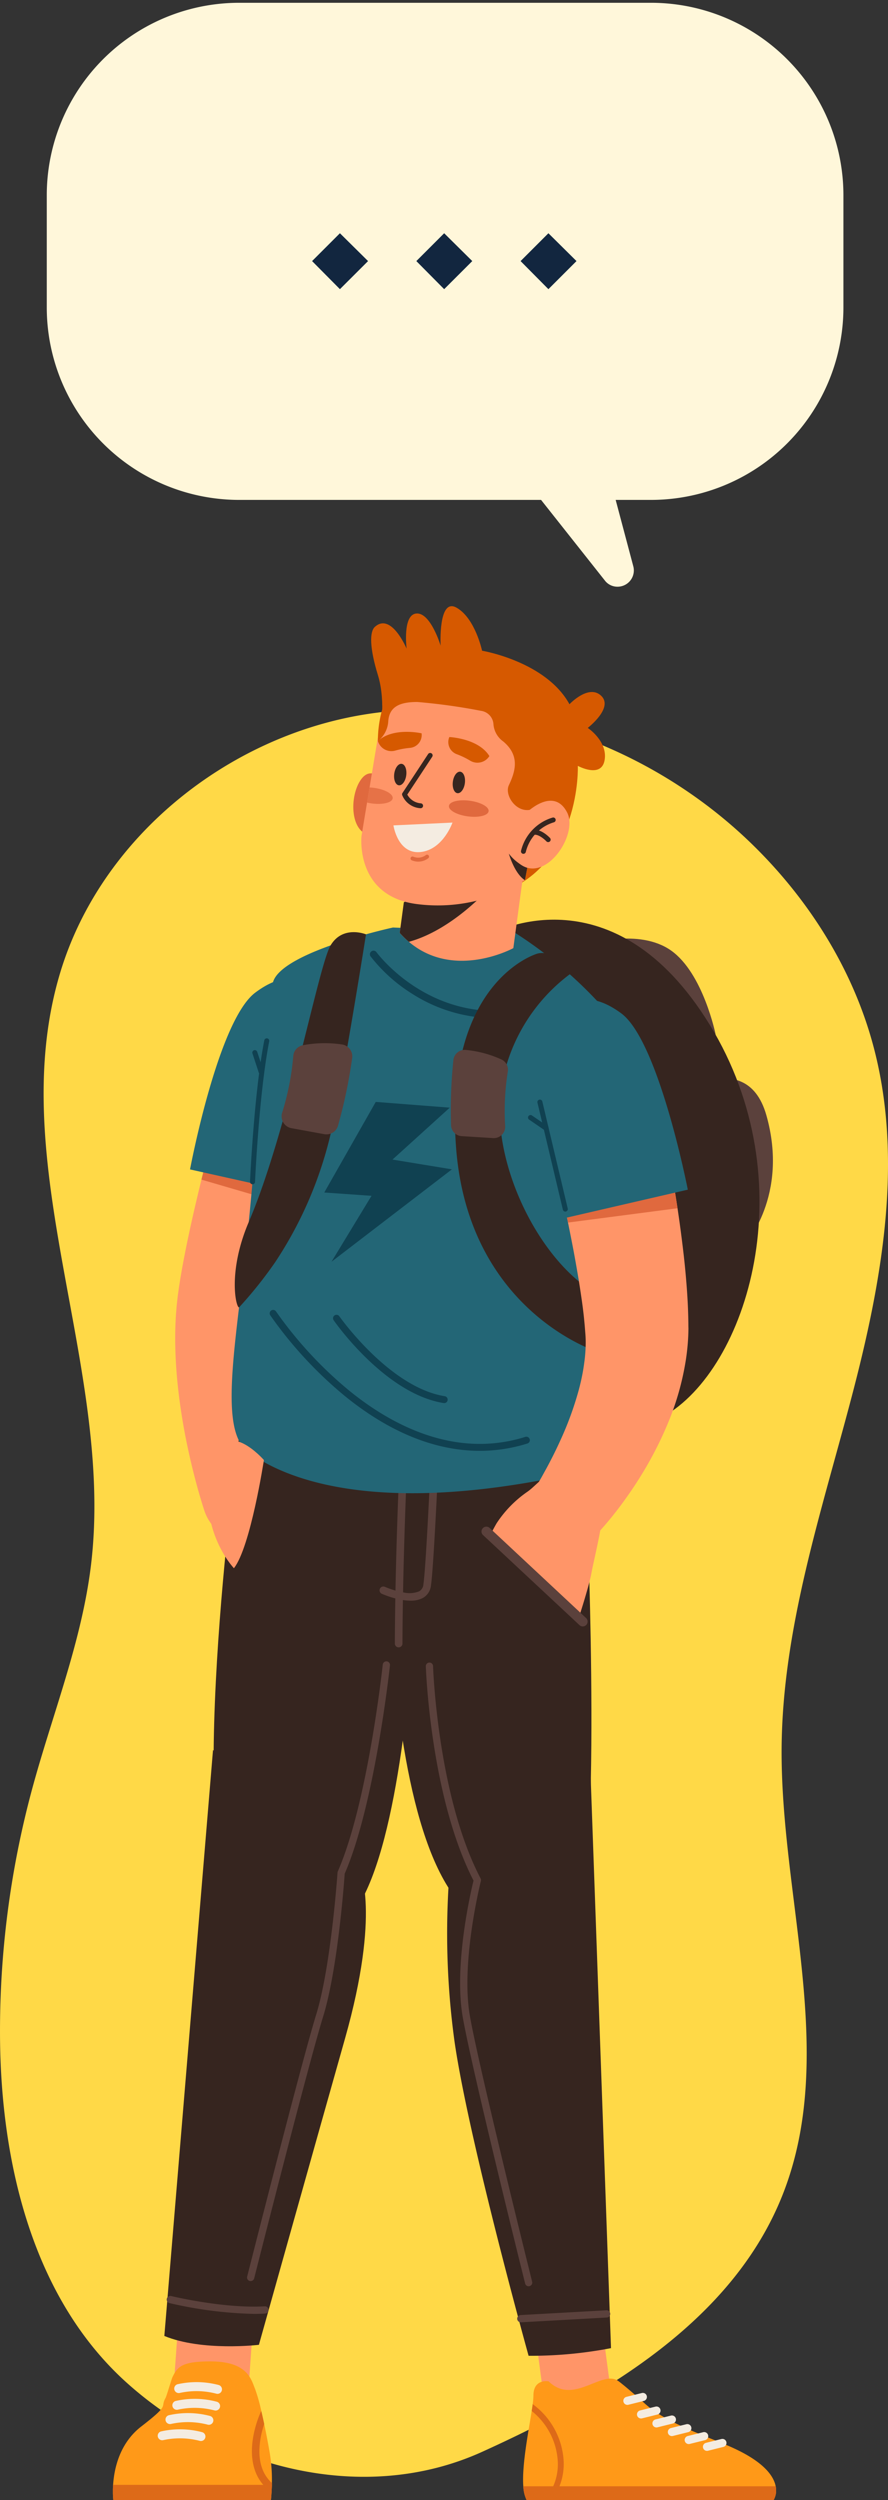 <svg xmlns="http://www.w3.org/2000/svg" xmlns:xlink="http://www.w3.org/1999/xlink" width="159.336" height="448.499" viewBox="0 0 159.336 448.499">
  <rect x="0" y="0" width="159.336" height="448.499" fill="#333333" stroke="none"/>
  <defs>
    <clipPath id="clip-path">
      <rect id="Rectángulo_37369" data-name="Rectángulo 37369" width="119.001" height="339.749" fill="none"/>
    </clipPath>
    <clipPath id="clip-path-2">
      <rect id="Rectángulo_37368" data-name="Rectángulo 37368" width="4.605" height="2.954" fill="none"/>
    </clipPath>
  </defs>
  <g id="Grupo_159039" data-name="Grupo 159039" transform="translate(-1248 -2172.5)">
    <g id="Grupo_157970" data-name="Grupo 157970" transform="translate(1248 2173.001)">
      <path id="Unión_14" data-name="Unión 14" d="M37.707,3.683l3.159,11.889H34.534A34.533,34.533,0,0,0,0,50.105V70.221a34.531,34.531,0,0,0,34.534,34.534h73.873a34.533,34.533,0,0,0,34.537-34.534V50.105a34.535,34.535,0,0,0-34.537-34.534H54.25L42.815,1.123A2.819,2.819,0,0,0,40.57,0,2.919,2.919,0,0,0,37.707,3.683Z" transform="translate(151.336 104.754) rotate(180)" fill="#fff7da" stroke="rgba(0,0,0,0)" stroke-miterlimit="10" stroke-width="1"/>
      <g id="Grupo_158099" data-name="Grupo 158099" transform="translate(0 108.25)">
        <path id="Trazado_114544" data-name="Trazado 114544" d="M145.013,357.161c22.113-10.032,45.047-23.568,53.953-46.205,9.884-25.123-.462-53.258-.213-80.264.2-21.393,7.111-42.054,12.551-62.741s9.436-42.668,3.823-63.309c-3.757-13.818-11.738-26.32-22.041-36.24C174.942,50.932,148.8,41.479,123.963,45.474s-47.4,22.2-54.663,46.348c-10.287,34.213,9.808,70.734,5.537,106.211-1.671,13.881-7.019,27.009-10.646,40.51a166.377,166.377,0,0,0-5.683,44.075c.136,22.773,5.892,47.069,22.835,62.234C98.434,360.149,123.868,366.754,145.013,357.161Z" transform="translate(-58.504 -26.053)" fill="#ffd947"/>
        <g id="Grupo_157545" data-name="Grupo 157545" transform="translate(20.256)">
          <g id="Grupo_159040" data-name="Grupo 159040" transform="translate(0 0)">
            <g id="Grupo_157543" data-name="Grupo 157543">
              <g id="Grupo_157542" data-name="Grupo 157542" clip-path="url(#clip-path)">
                <path id="Trazado_128754" data-name="Trazado 128754" d="M91.83,65.32s9.174-2.993,14.952,1.09,8,15.092,8,15.092l-17.954-.345Z" transform="translate(-6.625 -4.636)" fill="#5b413c"/>
                <path id="Trazado_128755" data-name="Trazado 128755" d="M106.28,95.665s14.835-11.191,18.645,2.25c4.1,14.481-3.856,23.178-3.856,23.178l-9.787-9.59Z" transform="translate(-7.668 -6.587)" fill="#5b413c"/>
                <path id="Trazado_128756" data-name="Trazado 128756" d="M73.5,62.966s21.566-11.552,38.758,16.519,6.809,61.769-8.35,70.274-32.521-2.208-32.521-2.208Z" transform="translate(-5.151 -4.373)" fill="#36251f"/>
                <path id="Trazado_128757" data-name="Trazado 128757" d="M12.4,334.588l-.569,8.067H25.281l.569-8.067Z" transform="translate(-0.854 -24.14)" fill="#ff9568"/>
                <path id="Trazado_128758" data-name="Trazado 128758" d="M23.7,163.312s-9.824,72.858.493,83.326c4.124,4.185,17,5.477,21.47-2.082,7.026-11.883,9.5-41.821,10.308-57.746Z" transform="translate(-1.405 -11.783)" fill="#36251f"/>
                <path id="Trazado_128759" data-name="Trazado 128759" d="M44.978,242.5s3.847,7.6-2.616,30.446c-4.934,17.443-15.443,54.918-15.443,54.918s-10.173,1.219-16.969-1.588l8.733-105.11Z" transform="translate(-0.718 -15.957)" fill="#36251f"/>
                <path id="Trazado_128760" data-name="Trazado 128760" d="M26.594,315.2a.628.628,0,0,1-.16-.02.647.647,0,0,1-.469-.788c.1-.382,9.69-38.281,12.383-47,2.666-8.627,3.82-25.314,3.832-25.482a.637.637,0,0,1,.053-.217c5.379-12.263,8.037-36.849,8.063-37.1a.656.656,0,0,1,.714-.577.648.648,0,0,1,.577.714c-.026.249-2.69,24.9-8.12,37.378-.112,1.611-1.254,17.172-3.879,25.663-2.683,8.684-12.268,46.55-12.365,46.932a.649.649,0,0,1-.629.49" transform="translate(-1.872 -14.72)" fill="#5b413c"/>
                <path id="Trazado_128761" data-name="Trazado 128761" d="M25.982,329.93A73.472,73.472,0,0,1,10.9,327.992a.649.649,0,0,1,.308-1.262c.094.023,9.439,2.273,16.782,1.846a.649.649,0,1,1,.077,1.3c-.683.04-1.38.058-2.082.058" transform="translate(-0.75 -23.572)" fill="#5b413c"/>
                <path id="Trazado_128762" data-name="Trazado 128762" d="M28.534,361.185c0,.113,0,.223-.006.331-.01.5-.032.954-.054,1.341-.051.853-.113,1.377-.113,1.377H.073a15.535,15.535,0,0,1-.032-2.718c.186-2.891,1.145-7.457,5.052-10.474,5.348-4.135,3.283-3.273,4.38-5.157.123-.21,1.086-3.413,1.189-3.633.92-1.958,1.766-2.883,6.835-2.883,6.722,0,7.313,3.261,8.031,4.98a32,32,0,0,1,1.119,3.993c.169.715.339,1.478.5,2.256.415,1.949.8,3.985,1.065,5.609a29.454,29.454,0,0,1,.317,4.977" transform="translate(0 -24.485)" fill="#ff9918"/>
                <path id="Trazado_128763" data-name="Trazado 128763" d="M30.474,361.88c0,.113,0,.223-.006.331-.01.5-.032.954-.054,1.341a7.9,7.9,0,0,1-2.939-3.81c-1.751-4.767.941-10.489,1.054-10.732l.057.028c.169.714.339,1.478.5,2.256-.637,1.947-1.37,5.219-.352,7.989a6.582,6.582,0,0,0,1.734,2.6" transform="translate(-1.94 -25.181)" fill="#dd6a18"/>
                <path id="Trazado_128764" data-name="Trazado 128764" d="M28.529,363.237c-.038,1.611-.167,2.719-.167,2.719H.072a15.616,15.616,0,0,1-.032-2.719Z" transform="translate(0 -26.207)" fill="#dd6a18"/>
                <path id="Trazado_128765" data-name="Trazado 128765" d="M19.258,348.711a.8.8,0,0,1-.2-.026,13.985,13.985,0,0,0-6.559-.135.807.807,0,0,1-.43-1.555,15.485,15.485,0,0,1,7.392.128.807.807,0,0,1-.2,1.588" transform="translate(-0.828 -25.008)" fill="#f4ece1"/>
                <path id="Trazado_128766" data-name="Trazado 128766" d="M19.62,345.478a.815.815,0,0,1-.2-.026,13.982,13.982,0,0,0-6.558-.135.807.807,0,0,1-.43-1.555,15.484,15.484,0,0,1,7.392.128.807.807,0,0,1-.2,1.588" transform="translate(-0.854 -24.775)" fill="#f4ece1"/>
                <path id="Trazado_128767" data-name="Trazado 128767" d="M17.954,351.465a.811.811,0,0,1-.2-.026,14.114,14.114,0,0,0-6.559-.135.807.807,0,0,1-.43-1.556,15.51,15.51,0,0,1,7.393.129.807.807,0,0,1-.2,1.588" transform="translate(-0.734 -25.207)" fill="#f4ece1"/>
                <path id="Trazado_128768" data-name="Trazado 128768" d="M16.422,354.6a.8.8,0,0,1-.2-.026,14.114,14.114,0,0,0-6.559-.135.807.807,0,0,1-.429-1.555,15.491,15.491,0,0,1,7.392.127.807.807,0,0,1-.2,1.588" transform="translate(-0.623 -25.433)" fill="#f4ece1"/>
                <path id="Trazado_128769" data-name="Trazado 128769" d="M81.793,334.862l1.308,9.814H95.279l-1.308-9.814Z" transform="translate(-5.901 -24.16)" fill="#ff9568"/>
                <path id="Trazado_128770" data-name="Trazado 128770" d="M124.287,364.474H79.95a6.24,6.24,0,0,1-.584-2.462c-.276-3.749.919-9.735,1.506-13.509.07-.441.131-.853.179-1.225a13.181,13.181,0,0,0,.131-1.541c0-3.079,2.727-2.553,2.727-2.553,4.487,4.4,9.566-2.2,12.533-.033,0,0,1.277.915,4.8,4.083s9.506,5.256,14.6,7.389c6.578,2.75,8.445,5.5,8.809,7.389a3.464,3.464,0,0,1-.364,2.462" transform="translate(-5.723 -24.725)" fill="#ff9918"/>
                <path id="Trazado_128771" data-name="Trazado 128771" d="M124.29,365.975H79.954a6.24,6.24,0,0,1-.584-2.462h45.284a3.464,3.464,0,0,1-.364,2.462" transform="translate(-5.726 -26.227)" fill="#dd6a18"/>
                <path id="Trazado_128772" data-name="Trazado 128772" d="M84.594,364.83H83.277a9.734,9.734,0,0,0,2.383-7.1,12.5,12.5,0,0,0-4.668-8.872c.071-.441.132-.853.179-1.225a13.584,13.584,0,0,1,5.545,10.044,10.757,10.757,0,0,1-2.122,7.152" transform="translate(-5.843 -25.081)" fill="#dd6a18"/>
                <path id="Trazado_128773" data-name="Trazado 128773" d="M102.077,350.238a.731.731,0,0,1-.175-1.44l2.77-.688a.731.731,0,1,1,.352,1.419l-2.77.688a.763.763,0,0,1-.176.021" transform="translate(-7.312 -25.114)" fill="#f4ece1"/>
                <path id="Trazado_128774" data-name="Trazado 128774" d="M99.441,347.608a.731.731,0,0,1-.175-1.44l2.77-.688a.73.73,0,1,1,.352,1.418l-2.77.688a.763.763,0,0,1-.176.021" transform="translate(-7.122 -24.924)" fill="#f4ece1"/>
                <path id="Trazado_128775" data-name="Trazado 128775" d="M105.061,351.973a.731.731,0,0,1-.175-1.44l2.77-.688a.73.73,0,1,1,.352,1.418l-2.77.688a.717.717,0,0,1-.176.022" transform="translate(-7.527 -25.239)" fill="#f4ece1"/>
                <path id="Trazado_128776" data-name="Trazado 128776" d="M108.046,353.641a.731.731,0,0,1-.175-1.44l2.77-.688a.73.73,0,1,1,.352,1.418l-2.77.688a.767.767,0,0,1-.176.021" transform="translate(-7.743 -25.36)" fill="#f4ece1"/>
                <path id="Trazado_128777" data-name="Trazado 128777" d="M111.3,355.183a.731.731,0,0,1-.175-1.44l2.77-.688a.731.731,0,1,1,.352,1.419l-2.77.688a.763.763,0,0,1-.176.021" transform="translate(-7.977 -25.471)" fill="#f4ece1"/>
                <path id="Trazado_128778" data-name="Trazado 128778" d="M114.83,356.5a.731.731,0,0,1-.175-1.44l2.77-.688a.73.73,0,1,1,.352,1.418l-2.77.688a.718.718,0,0,1-.176.022" transform="translate(-8.232 -25.566)" fill="#f4ece1"/>
                <path id="Trazado_128779" data-name="Trazado 128779" d="M88.835,172.485s2.607,59.7-1.187,73.9c-.882,3.3-18.663,3.023-22.928-3.032-8.409-11.938-10.784-38.617-11.466-55.913Z" transform="translate(-3.842 -12.445)" fill="#36251f"/>
                <path id="Trazado_128780" data-name="Trazado 128780" d="M64.875,246.2a142.124,142.124,0,0,0,1.116,27.791c2.63,17.936,13.262,56.181,13.262,56.181A75.635,75.635,0,0,0,94.041,328.8L90.375,225.862Z" transform="translate(-4.663 -16.296)" fill="#36251f"/>
                <path id="Trazado_128781" data-name="Trazado 128781" d="M78.855,331.642a.649.649,0,0,1-.035-1.3l15.375-.857a.65.65,0,0,1,.072,1.3l-15.375.856h-.037" transform="translate(-5.642 -23.772)" fill="#5b413c"/>
                <path id="Trazado_128782" data-name="Trazado 128782" d="M78.965,316.141a.649.649,0,0,1-.629-.492c-.095-.378-9.444-37.916-11.182-47.721-1.656-9.343,1.43-22.553,1.923-24.566-7.766-15.093-8.554-38.213-8.561-38.446a.65.65,0,0,1,.629-.669h.02a.65.65,0,0,1,.649.63c.007.231.794,23.282,8.528,38.1a.649.649,0,0,1,.054.46c-.037.145-3.672,14.616-1.964,24.26,1.731,9.762,11.069,47.255,11.164,47.634a.649.649,0,0,1-.473.786.617.617,0,0,1-.158.02" transform="translate(-4.366 -14.736)" fill="#5b413c"/>
                <path id="Trazado_128783" data-name="Trazado 128783" d="M42.506,84.739c-.016.05-.029.1-.045.147l-.038.122-.782,2.459-.779,2.49-1.53,5q-1.516,5-2.95,10.02-.546,1.921-1.079,3.84-.607,2.189-1.192,4.376-.239.9-.475,1.8c-.87,3.332-1.694,6.66-2.412,9.936-.352,1.633-.693,3.265-.966,4.836-.077.4-.131.778-.2,1.166l-.092.572-.073.527-.075.525c-.023.177-.039.36-.06.539-.036.36-.084.714-.108,1.086a58.084,58.084,0,0,0,.025,9.2,90.041,90.041,0,0,0,1.263,9.595c.3,1.605.63,3.209,1,4.8.186.8.378,1.588.579,2.37l.308,1.159.293,1.037.086.31a8.326,8.326,0,0,1-15.941,4.8l-.252-.786-.22-.708-.412-1.39c-.265-.92-.514-1.836-.754-2.755q-.72-2.752-1.313-5.533A108,108,0,0,1,12.5,144.941c-.2-1.935-.341-3.892-.408-5.883s-.06-4.008.058-6.07c.021-.512.07-1.034.109-1.551.021-.262.039-.52.066-.781l.086-.788.089-.787c.031-.256.067-.489.1-.736.069-.483.133-.98.212-1.449.29-1.914.633-3.747.989-5.571.716-3.639,1.515-7.182,2.354-10.7q.3-1.255.607-2.5c.2-.8.4-1.605.6-2.406q.7-2.786,1.427-5.556,1.365-5.2,2.81-10.36l1.46-5.159.747-2.579.766-2.6a9.349,9.349,0,0,1,17.935,5.282" transform="translate(-0.869 -5.249)" fill="#ff9568"/>
                <path id="Trazado_128784" data-name="Trazado 128784" d="M35.669,111.38q-.607,2.189-1.191,4.376l-17.353-5.071c.2-.8.4-1.605.6-2.406Z" transform="translate(-1.236 -7.812)" fill="#e0693e"/>
                <path id="Trazado_128785" data-name="Trazado 128785" d="M43.2,85.863l-6,25.34-22.281-4.969s5-26.713,11.716-31.727c3.72-2.776,7.02-3.379,10.875-1.377A11.372,11.372,0,0,1,43.2,85.863" transform="translate(-1.077 -5.191)" fill="#236676"/>
                <path id="Trazado_128786" data-name="Trazado 128786" d="M24.422,159.713s-3.247,19.651-1.043,27.518,55.651,14.732,59.111,7.46c6.674-14.029,3.978-29.864,3.978-29.864-24.338,5.608-44.45,2.66-62.045-5.114" transform="translate(-1.631 -11.523)" fill="#36251f"/>
                <path id="Trazado_128787" data-name="Trazado 128787" d="M55.39,165.088q-.014.327-.029.663c-.25,5.894-.559,14.24-.722,22.757-.01.469-.018.943-.028,1.412-.045,2.717-.076,5.439-.084,8.091a.684.684,0,0,0,.676.685h.006a.683.683,0,0,0,.684-.681c.007-2.562.037-5.186.081-7.808.007-.461.015-.922.025-1.384.161-8.569.471-16.988.725-22.934.012-.272.023-.538.034-.8Z" transform="translate(-3.934 -11.911)" fill="#5b413c"/>
                <path id="Trazado_128788" data-name="Trazado 128788" d="M60.777,165.088c-.017.365-.034.737-.051,1.12-.365,7.711-.922,18.628-1.291,21.205a1.526,1.526,0,0,1-.769,1.232,4.661,4.661,0,0,1-2.881.177,13.7,13.7,0,0,1-1.359-.315,16.024,16.024,0,0,1-1.9-.669.682.682,0,1,0-.548,1.25,17.439,17.439,0,0,0,2.425.831,13.618,13.618,0,0,0,1.362.287,9.446,9.446,0,0,0,1.3.112,4.582,4.582,0,0,0,2.272-.482,2.9,2.9,0,0,0,1.457-2.233c.379-2.659.941-13.591,1.3-21.322.02-.408.039-.8.057-1.194Z" transform="translate(-3.72 -11.911)" fill="#5b413c"/>
                <path id="Trazado_128789" data-name="Trazado 128789" d="M90.582,110.553c-.139,1.173-.258,2.62-.367,4.292q-.056.862-.111,1.794c-.306,5.2-.572,12.047-1.064,19.146-.044.636-.092,1.278-.143,1.917-1.145,15.282,3.367,20.6-3.1,22.074-39.259,8.932-55.293-.024-60.071-3.763-5.276-4.129-1.718-20.673.225-40.178.064-.66.125-1.308.19-1.944.52-5.308.907-9.665.918-12.211.041-11.833,1.59-24.447,3.361-29.854s21.494-9.7,21.494-9.7l21.867.927a77.094,77.094,0,0,1,14.71,12.191c7.826,8.146,3.556,22.883,2.089,35.307" transform="translate(-1.657 -4.482)" fill="#236676"/>
                <path id="Trazado_128790" data-name="Trazado 128790" d="M50.116,95.846,40.878,112.1l8.476.594-7.182,11.831,21.608-16.58-10.66-1.755,10.274-9.312Z" transform="translate(-2.949 -6.915)" fill="#104151"/>
                <path id="Trazado_128791" data-name="Trazado 128791" d="M47.117,63.411S43.3,87.647,41.009,98.179a70.9,70.9,0,0,1-10.231,24.114,74.851,74.851,0,0,1-6.439,8.05c-.559.058-2.072-6.407,1.746-15.336,7.036-16.453,12.48-45.9,14.676-49.6s6.357-1.991,6.357-1.991" transform="translate(-1.7 -4.546)" fill="#36251f"/>
                <path id="Trazado_128792" data-name="Trazado 128792" d="M36.5,84.847a21.06,21.06,0,0,1,7.043-.114,2.158,2.158,0,0,1,1.743,2.45,91.3,91.3,0,0,1-2.558,12.179,2.158,2.158,0,0,1-2.44,1.453L34.4,99.74A2.157,2.157,0,0,1,32.714,97a47.427,47.427,0,0,0,2-10.147A2.151,2.151,0,0,1,36.5,84.847" transform="translate(-2.354 -6.095)" fill="#5b413c"/>
                <path id="Trazado_128793" data-name="Trazado 128793" d="M72.168,78.716a27.665,27.665,0,0,1-14.977-4.438,28.635,28.635,0,0,1-7.365-6.647.649.649,0,0,1,1.055-.757c.1.135,9.921,13.489,27.009,9.944a.649.649,0,0,1,.264,1.271,29.424,29.424,0,0,1-5.986.627" transform="translate(-3.586 -4.805)" fill="#104151"/>
                <path id="Trazado_128794" data-name="Trazado 128794" d="M87.548,70.291A31.7,31.7,0,0,0,74.589,90.5c-2.553,13.783,6.979,32.757,17.86,38.158a13.975,13.975,0,0,1-.479,10.036s-23.488-7.154-25.636-36.955S80.92,67.17,80.92,67.17c2.114-.61,5.42,1.378,6.628,3.12" transform="translate(-4.772 -4.838)" fill="#36251f"/>
                <path id="Trazado_128795" data-name="Trazado 128795" d="M74.387,87.488a19.869,19.869,0,0,0-6.428-1.7,2.036,2.036,0,0,0-2.152,1.85,86.117,86.117,0,0,0-.415,11.739,2.035,2.035,0,0,0,1.906,1.884l5.642.35A2.037,2.037,0,0,0,75.1,99.486a44.778,44.778,0,0,1,.466-9.751,2.03,2.03,0,0,0-1.18-2.247" transform="translate(-4.712 -6.189)" fill="#5b413c"/>
                <path id="Trazado_128796" data-name="Trazado 128796" d="M26.97,109.734h-.02a.451.451,0,0,1-.43-.47c.007-.16.723-16,2.566-25.372a.45.45,0,0,1,.882.174c-1.831,9.306-2.542,25.08-2.55,25.238a.449.449,0,0,1-.449.431" transform="translate(-1.913 -6.027)" fill="#104151"/>
                <path id="Trazado_128797" data-name="Trazado 128797" d="M28.543,90.17a.45.45,0,0,1-.428-.31l-1.133-3.45a.45.45,0,0,1,.855-.28l1.133,3.45a.451.451,0,0,1-.288.568.46.46,0,0,1-.14.022" transform="translate(-1.945 -6.192)" fill="#104151"/>
                <path id="Trazado_128798" data-name="Trazado 128798" d="M69.806,161.29c-8.527.535-17.392-2.777-26-9.78a73.056,73.056,0,0,1-13.383-14.483.622.622,0,1,1,1.039-.685,71.856,71.856,0,0,0,13.154,14.221c7.363,5.985,18.815,12.279,31.568,8.281a.623.623,0,1,1,.372,1.189,28.5,28.5,0,0,1-6.753,1.256" transform="translate(-2.188 -9.817)" fill="#104151"/>
                <path id="Trazado_128799" data-name="Trazado 128799" d="M62.558,152.848a.57.57,0,0,1-.137-.006c-10.436-1.665-19.361-14.315-19.735-14.854a.622.622,0,0,1,1.022-.711c.089.127,9,12.754,18.91,14.335a.622.622,0,0,1-.058,1.235" transform="translate(-3.072 -9.885)" fill="#104151"/>
                <path id="Trazado_128800" data-name="Trazado 128800" d="M51.511,23.248s1.169-5.952-.356-10.891c-1.5-4.86-1.5-7.764-.565-8.626,2.947-2.715,5.718,3.89,5.718,3.89s-.778-6.14,1.772-6.312,4.333,5.778,4.333,5.778S61.938-1.629,65.277.272s4.569,7.715,4.569,7.715,11.465,1.91,15.682,9.6c0,0,3.451-3.676,5.7-1.508s-2.42,5.756-2.42,5.756,3.585,2.359,3.032,5.746-4.813,1.066-4.813,1.066.717,18.127-14.68,23.109S51.511,23.248,51.511,23.248" transform="translate(-3.603 0)" fill="#d65900"/>
                <path id="Trazado_128801" data-name="Trazado 128801" d="M56.211,56.409,55.472,61.9A16.293,16.293,0,0,0,57.11,63.5c8.16,6.923,18.745,1.136,18.745,1.136l2.559-19.024L58.859,55.122Z" transform="translate(-4.002 -3.291)" fill="#ff9568"/>
                <path id="Trazado_128802" data-name="Trazado 128802" d="M56.211,57.025l-.739,5.487a16.294,16.294,0,0,0,1.638,1.605c8.035-2.189,14.714-9.956,14.714-9.956L58.859,55.738Z" transform="translate(-4.002 -3.908)" fill="#36251f"/>
                <path id="Trazado_128803" data-name="Trazado 128803" d="M52.316,34.225s-2.456-3.843-4.572-.614-1.784,10.383,2.814,9.838Z" transform="translate(-3.354 -2.332)" fill="#e0693e"/>
                <path id="Trazado_128804" data-name="Trazado 128804" d="M48.077,42.242s-1.2,10.749,9.866,12.212a29.215,29.215,0,0,0,19.446-4.276l.013-.008.42-2.218,2.185-11.514,1.168-6.154s2.905-10.973-7.428-14.436c-7.55-2.53-14.99-2.22-19.2,1.33-.136.114-.269.233-.4.355a9.62,9.62,0,0,0-2.786,4.918L49.523,33.539l-.451,2.718Z" transform="translate(-3.466 -1.024)" fill="#ff9568"/>
                <path id="Trazado_128805" data-name="Trazado 128805" d="M64.849,41.839s-1.595,4.614-5.432,5.245c-4.368.718-5.165-4.742-5.165-4.742Z" transform="translate(-3.914 -3.019)" fill="#f4ece1"/>
                <path id="Trazado_128806" data-name="Trazado 128806" d="M58.025,49.145a2.321,2.321,0,0,1-.255-.093.355.355,0,0,1,.292-.648,2.276,2.276,0,0,0,2.242-.284.355.355,0,1,1,.444.555,2.931,2.931,0,0,1-2.722.469" transform="translate(-4.153 -3.466)" fill="#e0693e"/>
                <path id="Trazado_128807" data-name="Trazado 128807" d="M65.742,33.784c-.143,1.063.224,1.99.818,2.07s1.192-.717,1.336-1.781-.224-1.989-.818-2.07-1.193.717-1.336,1.781" transform="translate(-4.741 -2.309)" fill="#36251f"/>
                <path id="Trazado_128808" data-name="Trazado 128808" d="M54.406,32.259c-.143,1.063.224,1.99.818,2.07s1.192-.717,1.336-1.781-.224-1.989-.818-2.069-1.193.716-1.336,1.78" transform="translate(-3.923 -2.199)" fill="#36251f"/>
                <path id="Trazado_128809" data-name="Trazado 128809" d="M59.189,38.29a3.772,3.772,0,0,1-3.249-2.359.442.442,0,0,1,.054-.375c2.27-3.424,4.577-6.946,4.6-6.981a.441.441,0,0,1,.739.483c-.022.035-2.244,3.426-4.472,6.788a3.027,3.027,0,0,0,2.448,1.568.441.441,0,1,1-.118.875" transform="translate(-4.034 -2.047)" fill="#36251f"/>
                <path id="Trazado_128810" data-name="Trazado 128810" d="M69.813,19.743a2.591,2.591,0,0,1,2.173,2.428,4.188,4.188,0,0,0,1.759,3.062c3.111,2.617,2.1,5.5.994,7.864s3.207,7.573,7.045,1.857,2.793-18.99-6.2-20.825-21.375-.5-22.929,3.466a20.689,20.689,0,0,0-1.407,7.566,4.883,4.883,0,0,0,1.865-3.647c.231-2.593,2.154-3.369,5.207-3.369a106.712,106.712,0,0,1,11.488,1.6" transform="translate(-3.697 -0.961)" fill="#d65900"/>
                <g id="Grupo_157541" data-name="Grupo 157541" transform="translate(45.605 32.515)" opacity="0.8">
                  <g id="Grupo_157540" data-name="Grupo 157540" transform="translate(0)">
                    <g id="Grupo_157539" data-name="Grupo 157539" clip-path="url(#clip-path-2)">
                      <path id="Trazado_128811" data-name="Trazado 128811" d="M49.151,37.761c.271.064.558.117.853.157,1.964.264,3.644-.149,3.748-.923s-1.406-1.617-3.371-1.882q-.4-.053-.778-.07Z" transform="translate(-49.151 -35.043)" fill="#e0693e"/>
                    </g>
                  </g>
                </g>
                <path id="Trazado_128812" data-name="Trazado 128812" d="M64.984,38.531c-.1.774,1.406,1.616,3.373,1.881s3.645-.148,3.749-.922-1.406-1.616-3.373-1.881-3.646.148-3.749.922" transform="translate(-4.688 -2.708)" fill="#e0693e"/>
                <path id="Trazado_128813" data-name="Trazado 128813" d="M72.233,28.715h0a2.523,2.523,0,0,1-3.437.83A14.045,14.045,0,0,0,66.4,28.386,2.318,2.318,0,0,1,65.048,25.3s5.213.221,7.185,3.413" transform="translate(-4.68 -1.826)" fill="#d65900"/>
                <path id="Trazado_128814" data-name="Trazado 128814" d="M51.253,25.952h0a2.523,2.523,0,0,0,3.1,1.709,14.07,14.07,0,0,1,2.614-.485,2.317,2.317,0,0,0,2.121-2.617S54,23.395,51.253,25.952" transform="translate(-3.698 -1.753)" fill="#d65900"/>
                <path id="Trazado_128815" data-name="Trazado 128815" d="M76.565,47.826c.034.124,1,3.558,2.882,4.779l.012-.009.42-2.218a7.7,7.7,0,0,1-3.314-2.552" transform="translate(-5.524 -3.451)" fill="#36251f"/>
                <path id="Trazado_128816" data-name="Trazado 128816" d="M79.642,39.967s5.019-5.138,7.53-.232c2.069,4.043-4.079,13.025-8.714,9.041Z" transform="translate(-5.66 -2.714)" fill="#ff9568"/>
                <path id="Trazado_128817" data-name="Trazado 128817" d="M79.3,47.368l-.048-.008a.443.443,0,0,1-.322-.535,8.26,8.26,0,0,1,5.68-5.962.441.441,0,0,1,.215.855,7.374,7.374,0,0,0-5.039,5.319.442.442,0,0,1-.486.331" transform="translate(-5.694 -2.947)" fill="#36251f"/>
                <path id="Trazado_128818" data-name="Trazado 128818" d="M83.888,45.438a.437.437,0,0,1-.263-.135c-.339-.36-1.39-1.272-2.17-1.18a.441.441,0,0,1-.1-.877c1.358-.16,2.761,1.287,2.916,1.452a.441.441,0,0,1-.38.739" transform="translate(-5.841 -3.119)" fill="#36251f"/>
                <path id="Trazado_128819" data-name="Trazado 128819" d="M109.1,135.374l-.009.414c-.008.555-.037,1.1-.07,1.646-.07,1.089-.186,2.158-.337,3.209a49.193,49.193,0,0,1-3.274,11.695,66.031,66.031,0,0,1-5.282,10.113c-.992,1.582-2.06,3.1-3.163,4.6-.559.743-1.13,1.476-1.721,2.206-.294.366-.6.726-.91,1.091l-.477.552-.551.624a7.023,7.023,0,1,1-11.025-8.7c-.009,0,.01-.027.027-.059l.058-.1.129-.22.267-.464L83.3,161c.366-.653.722-1.321,1.069-1.995.7-1.342,1.351-2.714,1.967-4.084a58.731,58.731,0,0,0,3-8.259,38.555,38.555,0,0,0,.9-4.041q.159-1,.271-1.961c.07-.643.116-1.278.139-1.9s.027-1.232,0-1.823c-.015-.3-.031-.589-.058-.876l-.081-1.021c-.12-1.44-.283-2.939-.5-4.475s-.453-3.088-.718-4.659-.543-3.151-.842-4.736q-.465-2.419-.96-4.855-.3-1.485-.618-2.975c-.122-.577-.244-1.157-.371-1.736l-1.059-4.8L84.349,102l-1.126-4.8-1.136-4.734-.036-.15a10.26,10.26,0,1,1,19.954-4.788l0,.01.612,2.56c.2.842.383,1.68.572,2.52.376,1.678.726,3.359,1.073,5.042s.677,3.368.995,5.061.636,3.384.92,5.087q.164.956.323,1.918.333,2.007.639,4.029.327,2.166.614,4.349c.225,1.736.443,3.479.629,5.243s.341,3.546.467,5.359.21,3.663.235,5.581l.007.724Z" transform="translate(-5.827 -5.747)" fill="#ff9568"/>
                <path id="Trazado_128820" data-name="Trazado 128820" d="M107.618,116.092,87.975,118.66q-.3-1.485-.618-2.975l19.621-3.622q.333,2.007.639,4.029" transform="translate(-6.303 -8.085)" fill="#e0693e"/>
                <path id="Trazado_128821" data-name="Trazado 128821" d="M80.509,90,86.7,115.294l22.242-5.136s-5.2-26.675-11.954-31.639c-3.739-2.747-7.044-3.325-10.885-1.294A11.369,11.369,0,0,0,80.509,90" transform="translate(-5.784 -5.484)" fill="#236676"/>
                <path id="Trazado_128822" data-name="Trazado 128822" d="M87.1,115.491a.449.449,0,0,1-.437-.346L82.1,95.939a.45.45,0,0,1,.875-.209l4.561,19.207a.45.45,0,0,1-.334.542.441.441,0,0,1-.1.012" transform="translate(-5.922 -6.882)" fill="#104151"/>
                <path id="Trazado_128823" data-name="Trazado 128823" d="M83.518,101.194a.446.446,0,0,1-.254-.079l-2.788-1.909a.45.45,0,0,1,.508-.743l2.788,1.91a.45.45,0,0,1-.254.821" transform="translate(-5.792 -7.098)" fill="#104151"/>
                <path id="Trazado_128824" data-name="Trazado 128824" d="M87.864,192.1a143.824,143.824,0,0,1-10.912-9.784c.014-.03.022-.045.022-.045l-.042.024a49.217,49.217,0,0,1-3.6-4.165c.311-.588.591-1.1.817-1.487a20.573,20.573,0,0,1,5.427-5.583c1.455-.972,2.791-2.846,4.114-2.928,4.189-.262,9.572,3.27,9.564,5.472-.012,3.243-1.705,9.73-2.132,12.174-.173.987-1.03,4.079-2.077,7.332l-1.185-1.01" transform="translate(-5.291 -12.129)" fill="#ff9568"/>
                <path id="Trazado_128825" data-name="Trazado 128825" d="M90.324,195a.871.871,0,0,0-.276-.635L72.741,178.2a.857.857,0,0,0-1.168,0l-.013.011a.862.862,0,0,0-.006,1.262l17.309,16.161A.868.868,0,0,0,90.324,195" transform="translate(-5.143 -12.84)" fill="#5b413c"/>
                <path id="Trazado_128826" data-name="Trazado 128826" d="M28.42,164.815s-2.386,15.606-5.38,19.409c0,0-7.183-7.469-3.784-19.359,2.282-7.978,9.163-.05,9.163-.05" transform="translate(-1.323 -11.638)" fill="#ff9568"/>
              </g>
            </g>
          </g>
        </g>
      </g>
    </g>
    <path id="Trazado_136089" data-name="Trazado 136089" d="M36.42.732,31.381,5.771,26.387.732l4.994-4.994Zm-18.7,0L12.676,5.771,7.682.732l4.994-4.994Zm-18.7,0L-6.029,5.771-11.023.732l4.994-4.994Z" transform="translate(1315.022 2218.606)" fill="#12263f"/>
  </g>
</svg>
